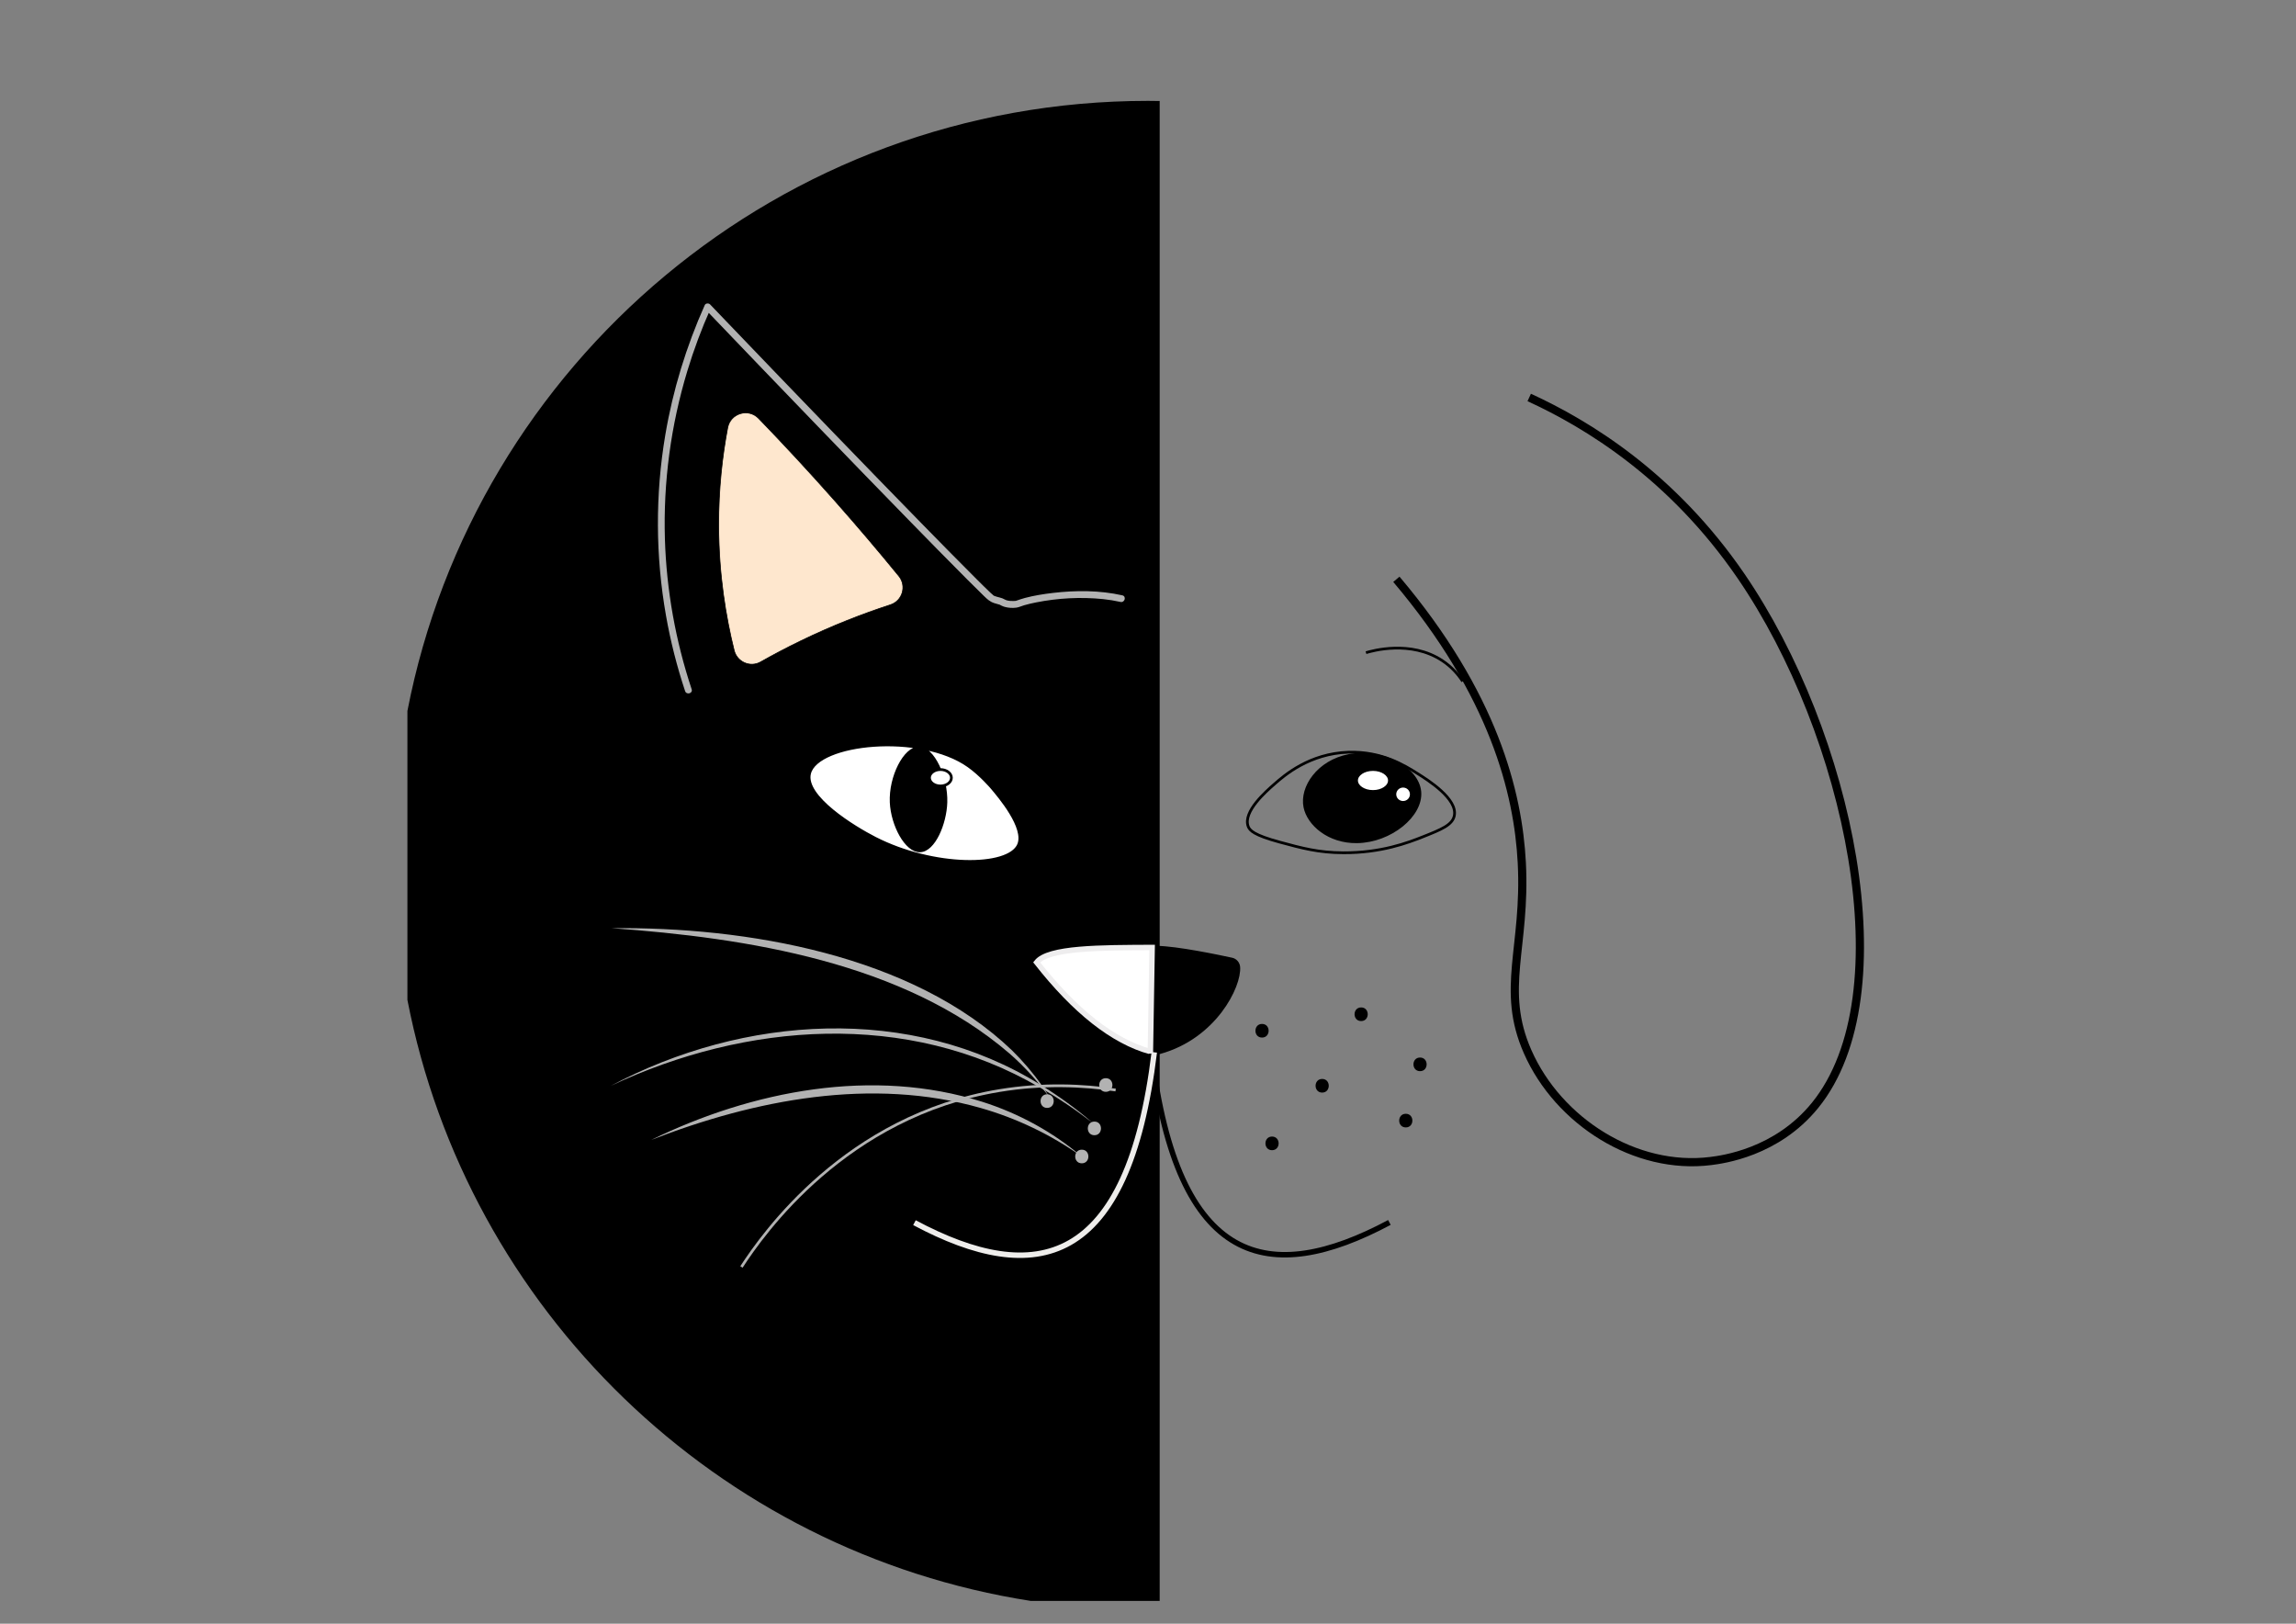 <?xml version="1.0" encoding="utf-8"?>
<!-- Generator: Adobe Illustrator 26.5.0, SVG Export Plug-In . SVG Version: 6.00 Build 0)  -->
<svg version="1.1" id="Camada_1" xmlns="http://www.w3.org/2000/svg" xmlns:xlink="http://www.w3.org/1999/xlink" x="0px" y="0px"
	 viewBox="0 0 841.89 595.28" style="enable-background:new 0 0 841.89 595.28;" xml:space="preserve">
<rect x="0" y="0" width="841.89" height="595.28" fill="#808080" stroke="none"/>
<style type="text/css">
	.st0{fill:none;}
	.st1{fill:none;stroke:#000000;stroke-width:3;stroke-miterlimit:10;}
	.st2{stroke:#000000;stroke-miterlimit:10;}
	.st3{fill:none;stroke:#000000;stroke-miterlimit:10;}
	.st4{fill:#FFFFFF;stroke:#000000;stroke-miterlimit:10;}
	.st5{fill:none;stroke:#B2B2B2;stroke-width:0.5;stroke-miterlimit:10;}
	.st6{fill:#B2B2B2;}
	.st7{fill:#FEE7CE;stroke:#000000;stroke-width:0.25;stroke-miterlimit:10;}
	.st8{fill:none;stroke:#000000;stroke-width:0.25;stroke-miterlimit:10;}
	.st9{fill:none;stroke:#B2B2B2;stroke-miterlimit:10;}
	.st10{stroke:#000000;stroke-width:2;stroke-miterlimit:10;}
	.st11{fill:#FFFFFF;stroke:#EEEDEE;stroke-width:2;stroke-miterlimit:10;}
	.st12{fill:none;stroke:#000000;stroke-width:2;stroke-miterlimit:10;}
	.st13{fill:none;stroke:#EEEDEB;stroke-width:2;stroke-miterlimit:10;}
</style>
<path class="st0" d="M580.53,376.35c0.97-0.32,1.94-0.65,2.92-0.97"/>
<g>
	<g>
		<path d="M462.76,380.39c3.22,0,3.22-5,0-5C459.54,375.39,459.53,380.39,462.76,380.39L462.76,380.39z"/>
	</g>
</g>
<g>
	<g>
		<path d="M499.1,374.34c3.22,0,3.22-5,0-5C495.88,369.34,495.88,374.34,499.1,374.34L499.1,374.34z"/>
	</g>
</g>
<g>
	<g>
		<path d="M466.43,421.68c3.22,0,3.22-5,0-5C463.21,416.68,463.2,421.68,466.43,421.68L466.43,421.68z"/>
	</g>
</g>
<g>
	<g>
		<path d="M515.47,413.33c3.22,0,3.22-5,0-5C512.25,408.33,512.24,413.33,515.47,413.33L515.47,413.33z"/>
	</g>
</g>
<path class="st1" d="M512.02,212.38c35.7,42.2,44.66,78.28,45.99,103.92c1.61,31.04-7.98,46.34,2.14,69.28
	c11.3,25.63,39.6,43.54,67.13,40.07c4.25-0.54,24.18-3.05,38.26-20.41c32.99-40.66,12.44-136.29-27.18-194.1
	c-25.2-36.76-56.34-55.65-77.63-65.42"/>
<path class="st2" d="M497.62,308.61c-10.51,0.16-17.9-6.51-19.15-12.73c-1.46-7.23,4.82-16.7,16.18-18.91
	c12.17-2.36,25.16,4.59,25.97,13.25C521.43,298.92,509.92,308.42,497.62,308.61z"/>
<path class="st3" d="M494.49,275.77c12.22-0.39,20.67,4.92,25.2,7.77c3.9,2.45,14.86,9.34,13.57,15.53
	c-0.7,3.38-4.75,5.04-11.63,7.76c-5.42,2.14-15.18,5.88-29.08,5.81c-9.08-0.04-15.16-1.69-23.26-3.89
	c-9.57-2.6-11.08-4.3-11.63-5.82c-1.93-5.36,6.52-12.75,9.69-15.52C470.96,284.25,480.12,276.24,494.49,275.77z"/>
<ellipse class="st4" cx="503.44" cy="286.14" rx="6.02" ry="4.02"/>
<ellipse class="st4" cx="514.48" cy="291.2" rx="3.01" ry="2.97"/>
<path class="st3" d="M500.88,239.28c2.18-0.66,16.4-4.74,27.97,2.92c3.6,2.38,5.96,5.25,7.47,7.6"/>
<path class="st5" d="M176.28,416.39c18.3-9.03,85.22-40.01,148.88-25.55c18.16,4.12,32.02,11.03,42.31,17.9"/>
<g>
	<g>
		<path d="M484.81,400.56c3.22,0,3.22-5,0-5C481.59,395.56,481.59,400.56,484.81,400.56L484.81,400.56z"/>
	</g>
</g>
<g>
	<g>
		<path d="M520.7,392.71c3.22,0,3.22-5,0-5C517.48,387.71,517.48,392.71,520.7,392.71L520.7,392.71z"/>
	</g>
</g>
<g>
	<path class="st0" d="M144.31,313.61c0,18.12,1.76,35.82,5.09,52.96V260.65C146.07,277.79,144.31,295.49,144.31,313.61z"/>
	<path class="st0" d="M425.24,37.03v549.88h-47.29c14.01,2.19,28.37,3.33,42.99,3.33c152.78,0,276.63-123.85,276.63-276.63
		C697.58,162.27,576.04,39.33,425.24,37.03z"/>
	<path d="M425.24,37.03c-1.43-0.02-2.86-0.05-4.3-0.05c-134.66,0-246.83,96.23-271.55,223.67v105.93
		c22.03,113.6,113.55,202.39,228.55,220.34h47.29V37.03z"/>
</g>
<path class="st3" d="M239.17,231.08"/>
<g>
	<g>
		<path class="st6" d="M411.54,218.26c-8.32-1.87-17.05-1.87-25.48-0.88c-3.43,0.4-6.86,0.95-10.21,1.83
			c-1.15,0.3-2.26,0.7-3.38,1.08c0.35-0.12,0.18-0.01-0.09,0c-0.23,0.01-0.47,0.03-0.7,0.04c-0.81,0.02-1.63-0.01-2.41-0.21
			c-0.64-0.16-1.12-0.52-1.72-0.76c-0.64-0.25-1.37-0.37-2.03-0.58c-0.3-0.09-0.59-0.2-0.89-0.29c-0.28-0.09-0.62-0.42-0.18-0.05
			c-0.01-0.01-0.03-0.02-0.05-0.03c-0.2-0.17,0.21,0.2,0.09,0.08c-0.36-0.38-0.8-0.71-1.18-1.06c-1.77-1.67-3.5-3.4-5.22-5.11
			c-6.84-6.82-13.6-13.72-20.36-20.62c-10.55-10.78-21.05-21.61-31.54-32.46c-13.48-13.94-26.91-27.91-40.33-41.91
			c-1.83-1.91-3.65-3.81-5.48-5.72c-0.51-0.53-1.63-0.48-1.96,0.25c-6.79,15.19-11.7,31.2-14.47,47.62
			c-3.7,21.92-3.6,44.39,0.27,66.28c1.65,9.36,4,18.58,6.99,27.6c0.5,1.52,2.92,0.87,2.41-0.66c-5.9-17.76-9.24-36.34-9.81-55.05
			c-0.63-20.84,2.18-41.72,8.23-61.67c2.36-7.79,5.21-15.43,8.53-22.86c-0.65,0.08-1.31,0.17-1.96,0.25
			c13.81,14.43,27.64,28.83,41.51,43.19c10.9,11.29,21.82,22.56,32.78,33.78c7.28,7.45,14.56,14.9,21.93,22.27
			c1.96,1.96,3.92,3.92,5.92,5.85c1.26,1.22,2.17,2.12,3.87,2.67c0.73,0.24,1.48,0.4,2.21,0.64c-0.42-0.14-0.06,0.03,0.27,0.21
			c0.42,0.22,0.88,0.39,1.33,0.52c1.32,0.37,2.83,0.46,4.2,0.28c0.99-0.13,1.94-0.6,2.9-0.88c1.42-0.41,2.86-0.74,4.3-1.03
			c8.05-1.61,16.48-2.07,24.65-1.23c2.15,0.22,4.27,0.57,6.38,1.04C412.44,221.03,413.11,218.62,411.54,218.26L411.54,218.26z"/>
	</g>
</g>
<path class="st3" d="M218.35,233.95"/>
<g>
	<path class="st2" d="M336.64,274.22c-5.69,0.01-11.54,11.23-10.82,21c0.61,8.28,6.14,18.1,11.51,18.03
		c5.38-0.06,10.2-10.04,10.5-18.17C348.19,285.42,342.34,274.2,336.64,274.22z"/>
	<path class="st4" d="M363.57,288.67c0,0-3.96-4.65-8.42-7.81c-17.68-12.57-55.52-8.55-58.3,2.7c-2.11,8.52,16.22,19.75,24.04,23.74
		c21.44,10.94,48.93,10.9,52.59,2.4C376.18,303.47,366.35,291.94,363.57,288.67z M337.39,311.94c-5.14,0.18-10.24-9.48-10.62-17.77
		c-0.43-9.33,4.98-20.02,10.21-19.96c5.22,0.06,10.14,10.83,9.87,19.96C346.6,301.97,342.48,311.76,337.39,311.94z"/>
</g>
<path class="st7" d="M269.21,238.44c1.06,4.27,5.88,6.39,9.71,4.22c4.61-2.61,9.52-5.2,14.72-7.72c11.57-5.6,22.65-9.9,32.85-13.22
	c4.45-1.45,6.04-6.91,3.08-10.54c-7.37-9.02-15.17-18.21-23.39-27.5c-9.44-10.67-18.8-20.76-28.02-30.29
	c-3.76-3.89-10.33-1.88-11.33,3.44c-1.93,10.24-3.35,22.35-3.3,35.96C263.58,210.75,266.17,226.24,269.21,238.44z"/>
<path class="st8" d="M289.63,214.87"/>
<ellipse class="st4" cx="344.84" cy="285.14" rx="4.02" ry="3.01"/>
<path class="st3" d="M411.09,296.18"/>
<path class="st4" d="M242.58,414.19"/>
<g>
	<path class="st6" d="M224.33,340.29c49.07-0.56,110.2,9.76,146.8,44.84c4,3.95,7.66,8.22,10.89,12.81
		c1.06,1.54,2.06,3.11,3.02,4.71c-4.35-6.04-9.33-11.59-14.91-16.44C331.32,352.84,273.95,343.83,224.33,340.29L224.33,340.29z"/>
</g>
<path class="st9" d="M271.87,464.49c7.93-12.2,38.22-55.34,94.57-64.66c16.07-2.66,30.69-1.97,42.64-0.21"/>
<g>
	<path class="st6" d="M238.79,417.91c37.1-18.11,81.38-26.68,121.5-13.94c13.25,4.21,25.73,11.02,36.3,20.01
		c-11.27-8.03-23.83-14.01-36.99-17.77C319.61,394.81,276.83,403.12,238.79,417.91L238.79,417.91z"/>
</g>
<g>
	<g>
		<path class="st6" d="M383.96,406.18c3.22,0,3.22-5,0-5C380.75,401.18,380.74,406.18,383.96,406.18L383.96,406.18z"/>
	</g>
</g>
<g>
	<g>
		<path class="st6" d="M405.48,400.28c3.22,0,3.22-5,0-5C402.26,395.28,402.25,400.28,405.48,400.28L405.48,400.28z"/>
	</g>
</g>
<g>
	<g>
		<path class="st6" d="M396.67,426.49c3.22,0,3.22-5,0-5C393.45,421.49,393.45,426.49,396.67,426.49L396.67,426.49z"/>
	</g>
</g>
<g>
	<g>
		<path class="st6" d="M401.29,416.19c3.22,0,3.22-5,0-5C398.07,411.19,398.07,416.19,401.29,416.19L401.29,416.19z"/>
	</g>
</g>
<path class="st10" d="M451.57,352.09c-4.53-0.98-20.11-4.26-27.42-4.32c-1.52-0.01-2.74,1.24-2.73,2.76l0.23,32.27
	c0.01,1.79,1.73,3.11,3.46,2.64c20.13-5.54,29.16-24.12,28.62-30.9C453.62,353.33,452.75,352.34,451.57,352.09z"/>
<path class="st11" d="M422.46,347.36l-0.64,38.18c-13.76-3.81-27.66-14.86-41.7-32.73C384.37,347.37,403.65,347.45,422.46,347.36z"
	/>
<path class="st12" d="M422.26,386.23c9.51,78.39,43.18,85.44,87.2,61.94"/>
<path class="st13" d="M423.25,385.79c-9.59,79.06-43.55,86.16-87.94,62.46"/>
<g>
	<path class="st6" d="M223.95,398.09c48.59-25.87,109.93-30.11,157.75-0.28c6.67,4.14,13.05,8.74,18.97,13.87
		c-6.2-4.77-12.66-9.2-19.47-13.03C332.65,370.3,273.57,374.74,223.95,398.09L223.95,398.09z"/>
</g>
</svg>
